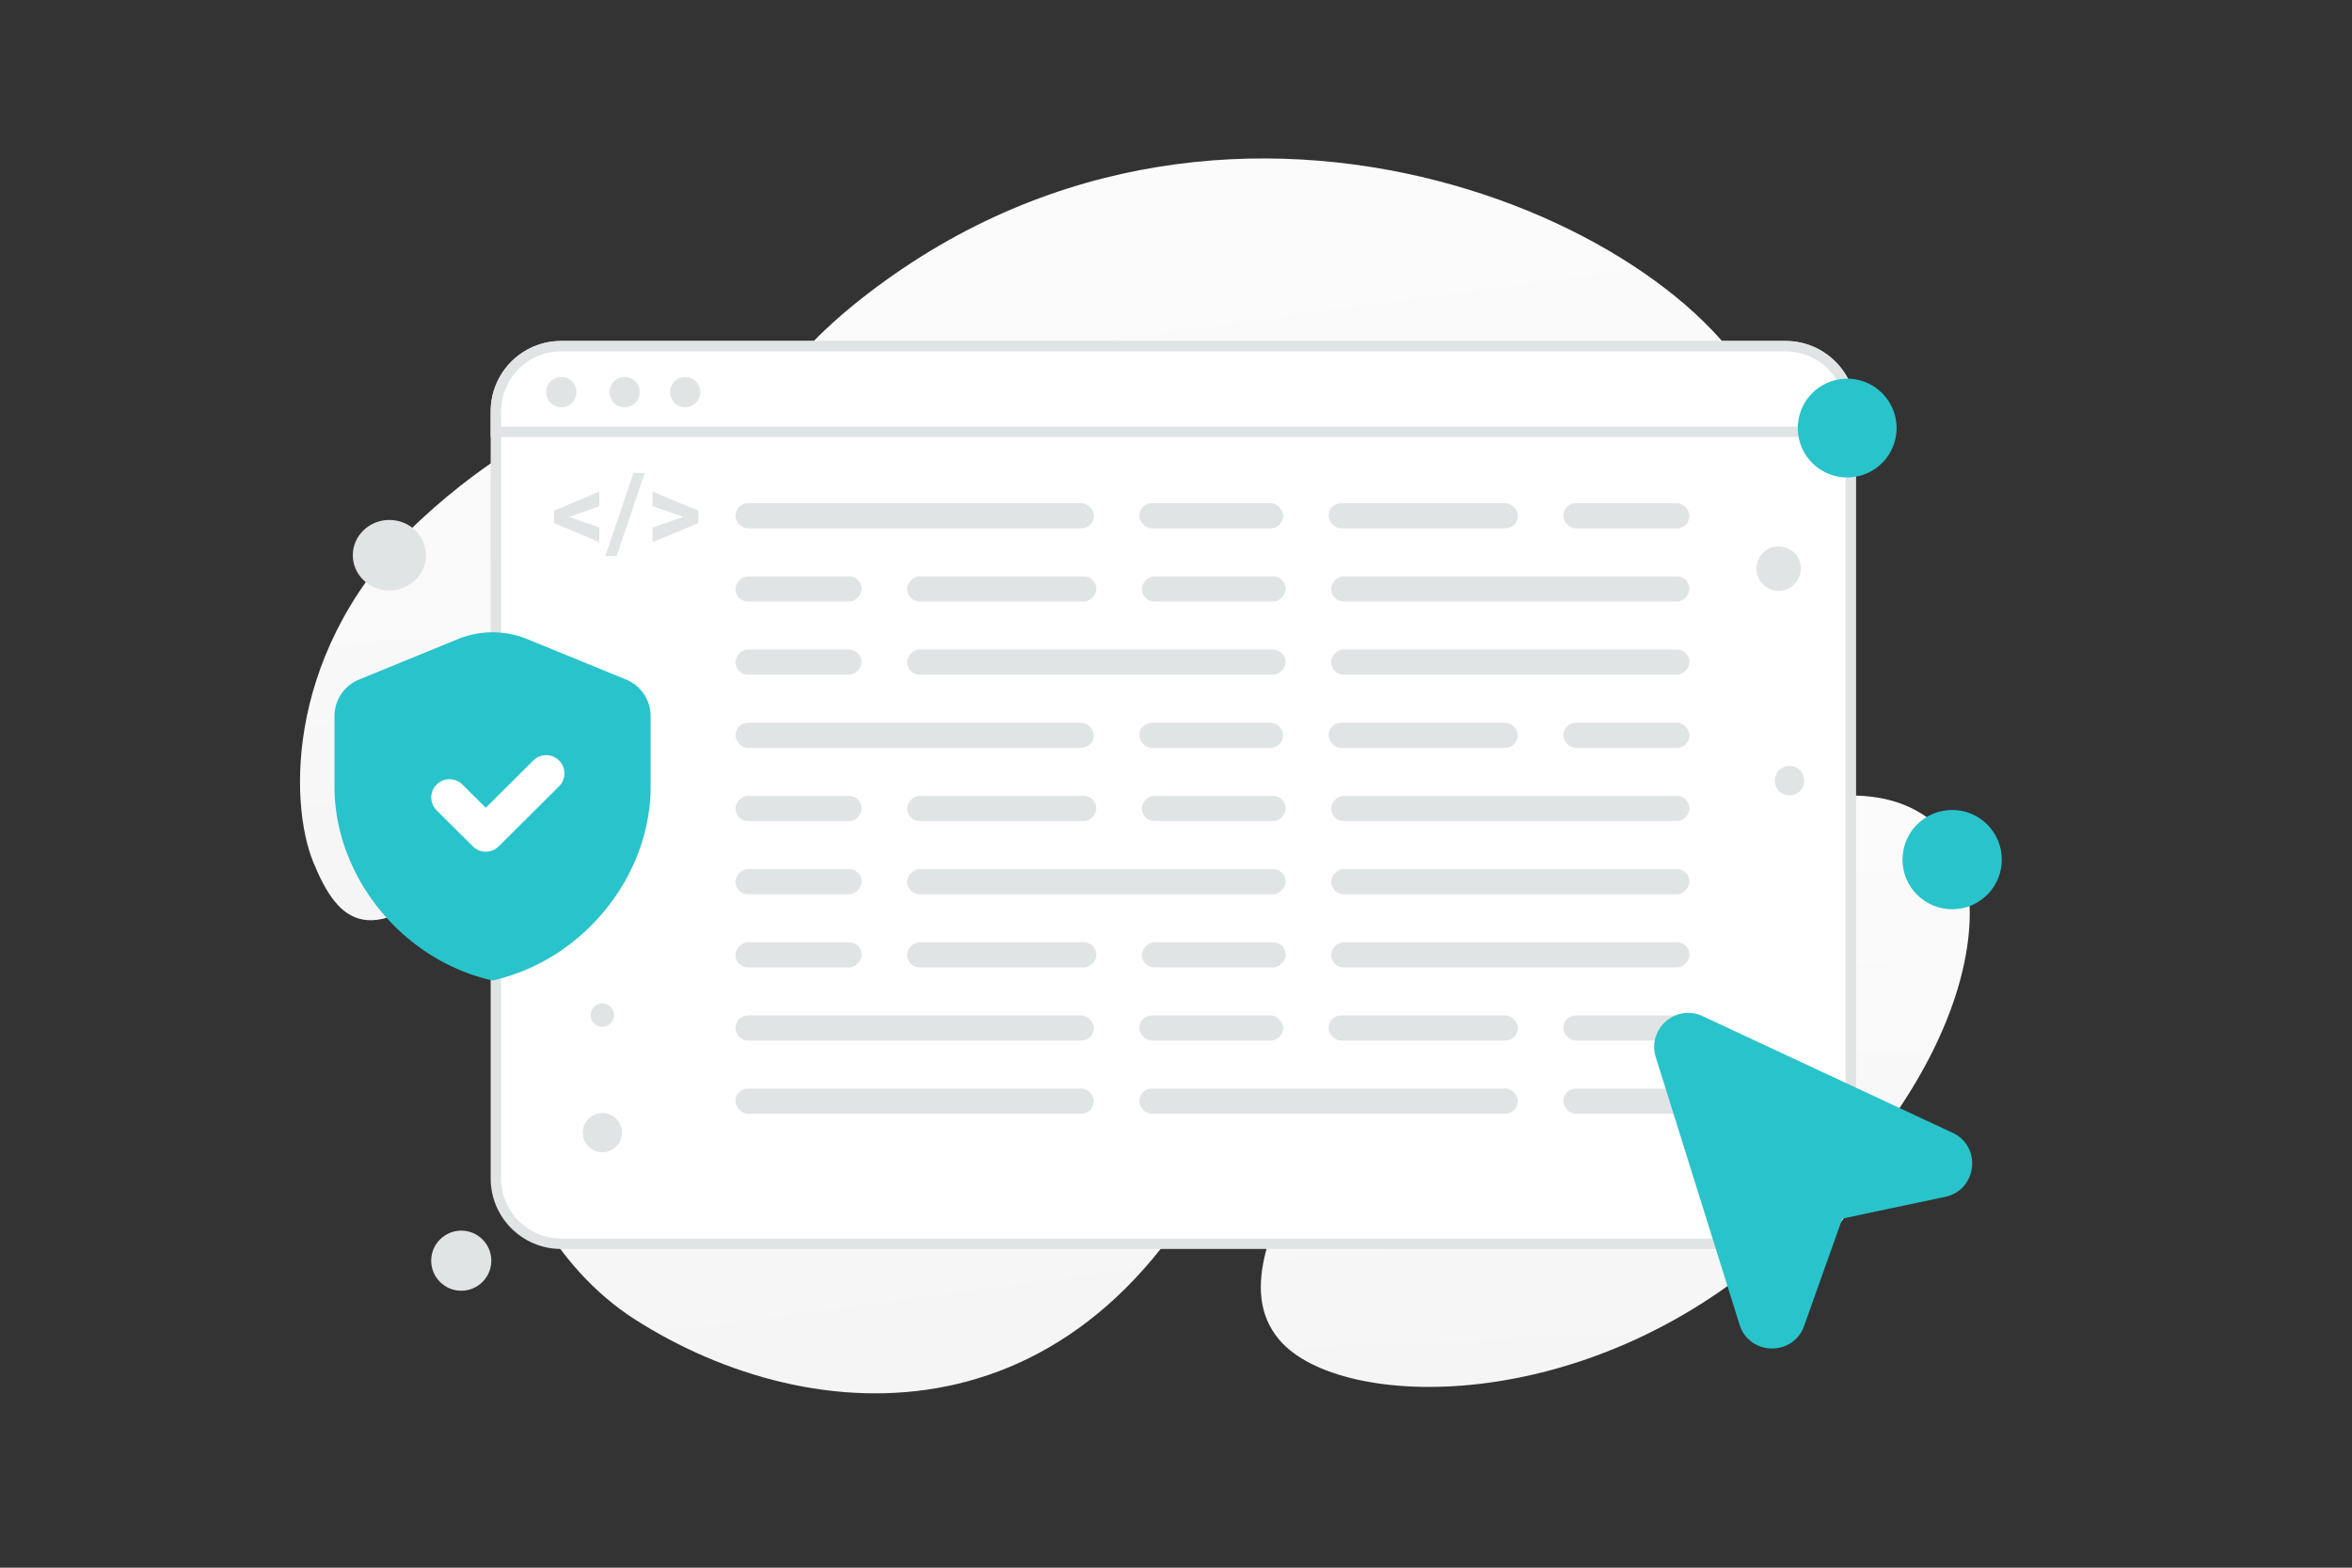 <svg width="900" height="600" viewBox="0 0 900 600" fill="none" xmlns="http://www.w3.org/2000/svg"><rect x="0" y="0" width="900" height="600" fill="#333333" stroke="none"/><path fill="transparent" d="M0 0h900v600H0z"/><path d="M675.892 158.967C655.03 90.875 474.717 2.992 332.262 112.242c-66.253 50.814-45.688 87.28-83.835 159.271-22.739 42.908-63.016 83.82-60.325 133.082 2.314 42.523 24.564 80.981 54.663 100.264 67.693 43.367 174.944 50.728 231.014-77.279 56.069-128.007 255.898-92.994 202.113-268.613z" fill="url(#a)"/><path d="M743.758 318.289c-20.361-20.892-51.434-16.187-98.513 1.435-35.405 13.26-67.822 24.865-98.863 54.424-21.729 20.68-36.844 44.832-46.662 66.986-10.642 24.002-26.841 52.48-9.946 71.935 23.214 26.722 116.77 29.398 189.538-35.471 79.932-71.274 84.359-138.893 64.446-159.309z" fill="url(#b)"/><path d="M256.29 184.548c-20.062 53.492-40.141 110.014-76.871 145.044-37.882 36.145-50.072 23.39-59.511.45-9.44-22.941-10.834-82.914 41.149-131.179 51.996-48.278 114.001-64.377 95.233-14.315z" fill="url(#c)"/><path d="M683.249 476.015H214.736c-13.795 0-24.983-11.187-24.983-24.983V157.478c0-13.796 11.188-24.983 24.983-24.983h468.513c13.795 0 24.983 11.187 24.983 24.983v293.554c0 13.796-11.188 24.983-24.983 24.983z" fill="#fff" stroke="#E1E4E5" stroke-width="4"/><path d="M708.232 165.289H189.753v-7.811c0-13.796 11.188-24.983 24.983-24.983h468.513c13.795 0 24.983 11.187 24.983 24.983v7.811z" fill="#fff" stroke="#E1E4E5" stroke-width="4"/><path d="M214.787 155.87a5.795 5.795 0 1 0-.002-11.59 5.795 5.795 0 0 0 .002 11.59zm24.144 0a5.796 5.796 0 1 0-.001-11.591 5.796 5.796 0 0 0 .001 11.591zm23.179 0a5.796 5.796 0 1 0-.001-11.591 5.796 5.796 0 0 0 .001 11.591zm-44.248 41.989 11.463 4.043v5.631l-17.316-7.341v-4.746l17.316-7.341v5.631l-11.463 4.123zm18.08 14.943h-4.324l10.78-31.796h4.324l-10.78 31.796zm25.441-15.003-11.685-4.083v-5.591l17.517 7.341v4.726l-17.517 7.361v-5.611l11.685-4.143z" fill="#E1E4E5"/><rect x="281.425" y="192.569" width="137.141" height="9.658" rx="4.829" fill="#E1E4E5"/><rect x="281.425" y="276.592" width="137.141" height="9.658" rx="4.829" fill="#E1E4E5"/><rect width="137.141" height="9.658" rx="4.829" transform="matrix(-1 0 0 1 646.49 360.615)" fill="#E1E4E5"/><rect width="137.141" height="9.658" rx="4.829" transform="matrix(-1 0 0 1 646.49 220.577)" fill="#E1E4E5"/><rect width="137.141" height="9.658" rx="4.829" transform="matrix(-1 0 0 1 646.49 304.6)" fill="#E1E4E5"/><rect x="281.425" y="388.623" width="137.141" height="9.658" rx="4.829" fill="#E1E4E5"/><rect width="137.141" height="9.658" rx="4.829" transform="matrix(-1 0 0 1 646.49 248.585)" fill="#E1E4E5"/><rect width="137.141" height="9.658" rx="4.829" transform="matrix(-1 0 0 1 646.49 332.607)" fill="#E1E4E5"/><rect x="281.425" y="416.63" width="137.141" height="9.658" rx="4.829" fill="#E1E4E5"/><rect x="435.95" y="192.569" width="55.05" height="9.658" rx="4.829" fill="#E1E4E5"/><rect x="435.95" y="276.592" width="55.05" height="9.658" rx="4.829" fill="#E1E4E5"/><rect width="55.05" height="9.658" rx="4.829" transform="matrix(-1 0 0 1 491.965 360.615)" fill="#E1E4E5"/><rect width="55.05" height="9.658" rx="4.829" transform="matrix(-1 0 0 1 491.965 220.577)" fill="#E1E4E5"/><rect width="55.05" height="9.658" rx="4.829" transform="matrix(-1 0 0 1 491.965 304.6)" fill="#E1E4E5"/><rect x="435.95" y="388.623" width="55.05" height="9.658" rx="4.829" fill="#E1E4E5"/><rect width="144.867" height="9.658" rx="4.829" transform="matrix(-1 0 0 1 491.965 248.585)" fill="#E1E4E5"/><rect width="144.867" height="9.658" rx="4.829" transform="matrix(-1 0 0 1 491.965 332.607)" fill="#E1E4E5"/><rect x="435.95" y="416.63" width="144.867" height="9.658" rx="4.829" fill="#E1E4E5"/><rect x="508.384" y="192.569" width="72.433" height="9.658" rx="4.829" fill="#E1E4E5"/><rect x="508.384" y="276.592" width="72.433" height="9.658" rx="4.829" fill="#E1E4E5"/><rect width="72.433" height="9.658" rx="4.829" transform="matrix(-1 0 0 1 419.532 360.615)" fill="#E1E4E5"/><rect width="72.433" height="9.658" rx="4.829" transform="matrix(-1 0 0 1 419.532 220.577)" fill="#E1E4E5"/><rect width="72.433" height="9.658" rx="4.829" transform="matrix(-1 0 0 1 419.532 304.6)" fill="#E1E4E5"/><rect x="508.384" y="388.623" width="72.433" height="9.658" rx="4.829" fill="#E1E4E5"/><rect x="598.201" y="192.569" width="48.289" height="9.658" rx="4.829" fill="#E1E4E5"/><rect x="598.201" y="276.592" width="48.289" height="9.658" rx="4.829" fill="#E1E4E5"/><rect width="48.289" height="9.658" rx="4.829" transform="matrix(-1 0 0 1 329.714 360.615)" fill="#E1E4E5"/><rect width="48.289" height="9.658" rx="4.829" transform="matrix(-1 0 0 1 329.714 220.577)" fill="#E1E4E5"/><rect width="48.289" height="9.658" rx="4.829" transform="matrix(-1 0 0 1 329.714 304.6)" fill="#E1E4E5"/><rect x="598.201" y="388.623" width="48.289" height="9.658" rx="4.829" fill="#E1E4E5"/><rect width="48.289" height="9.658" rx="4.829" transform="matrix(-1 0 0 1 329.714 248.585)" fill="#E1E4E5"/><rect width="48.289" height="9.658" rx="4.829" transform="matrix(-1 0 0 1 329.714 332.607)" fill="#E1E4E5"/><rect x="598.201" y="416.63" width="48.289" height="9.658" rx="4.829" fill="#E1E4E5"/><path fill-rule="evenodd" clip-rule="evenodd" d="M665.648 506.983 633.59 404.606c-3.381-10.8 7.68-20.478 17.942-15.693l95.606 44.619c11.33 5.285 9.424 21.951-2.812 24.533l-39.36 8.326-14.602 41.051c-4.205 11.787-20.971 11.462-24.716-.459zm-416.686-205.94c0 34.33-25.803 66.431-60.481 74.225C153.803 367.474 128 335.373 128 301.043v-26.967a15.114 15.114 0 0 1 9.397-13.994l37.801-15.468a35.059 35.059 0 0 1 26.566 0l37.801 15.468a15.122 15.122 0 0 1 9.397 13.994v26.967z" fill="#29c3cb"/><path d="m209 296-23.125 23L172 305.2" stroke="#fff" stroke-width="13.957" stroke-linecap="round" stroke-linejoin="round"/><circle r="18.911" transform="scale(-1 1) rotate(30 -659.133 -1237.052)" fill="#29c3cb"/><circle r="8.505" transform="scale(-1 1) rotate(30 -746.39 -1161.241)" fill="#E1E4E5"/><circle cx="747" cy="329" transform="rotate(180 747 329)" fill="#29c3cb" r="19"/><circle r="5.654" transform="scale(1 -1) rotate(-30 -215.164 -1427.189)" fill="#E1E4E5"/><circle cx="230.5" cy="388.5" r="4.5" transform="rotate(-180 230.5 388.5)" fill="#E1E4E5"/><circle r="11.5" transform="matrix(1 0 0 -1 176.5 482.5)" fill="#E1E4E5"/><circle r="7.5" transform="matrix(-1 0 0 1 230.5 433.5)" fill="#E1E4E5"/><ellipse cx="149" cy="212.5" rx="14" ry="13.5" fill="#E1E4E5"/><defs><linearGradient id="a" x1="373.118" y1="-184.004" x2="532.954" y2="1007.09" gradientUnits="userSpaceOnUse"><stop stop-color="#fff"/><stop offset="1" stop-color="#EEE"/></linearGradient><linearGradient id="b" x1="608.273" y1="183.829" x2="633.325" y2="768.432" gradientUnits="userSpaceOnUse"><stop stop-color="#fff"/><stop offset="1" stop-color="#EEE"/></linearGradient><linearGradient id="c" x1="180.968" y1="46.773" x2="206.144" y2="561.877" gradientUnits="userSpaceOnUse"><stop stop-color="#fff"/><stop offset="1" stop-color="#EEE"/></linearGradient></defs></svg>